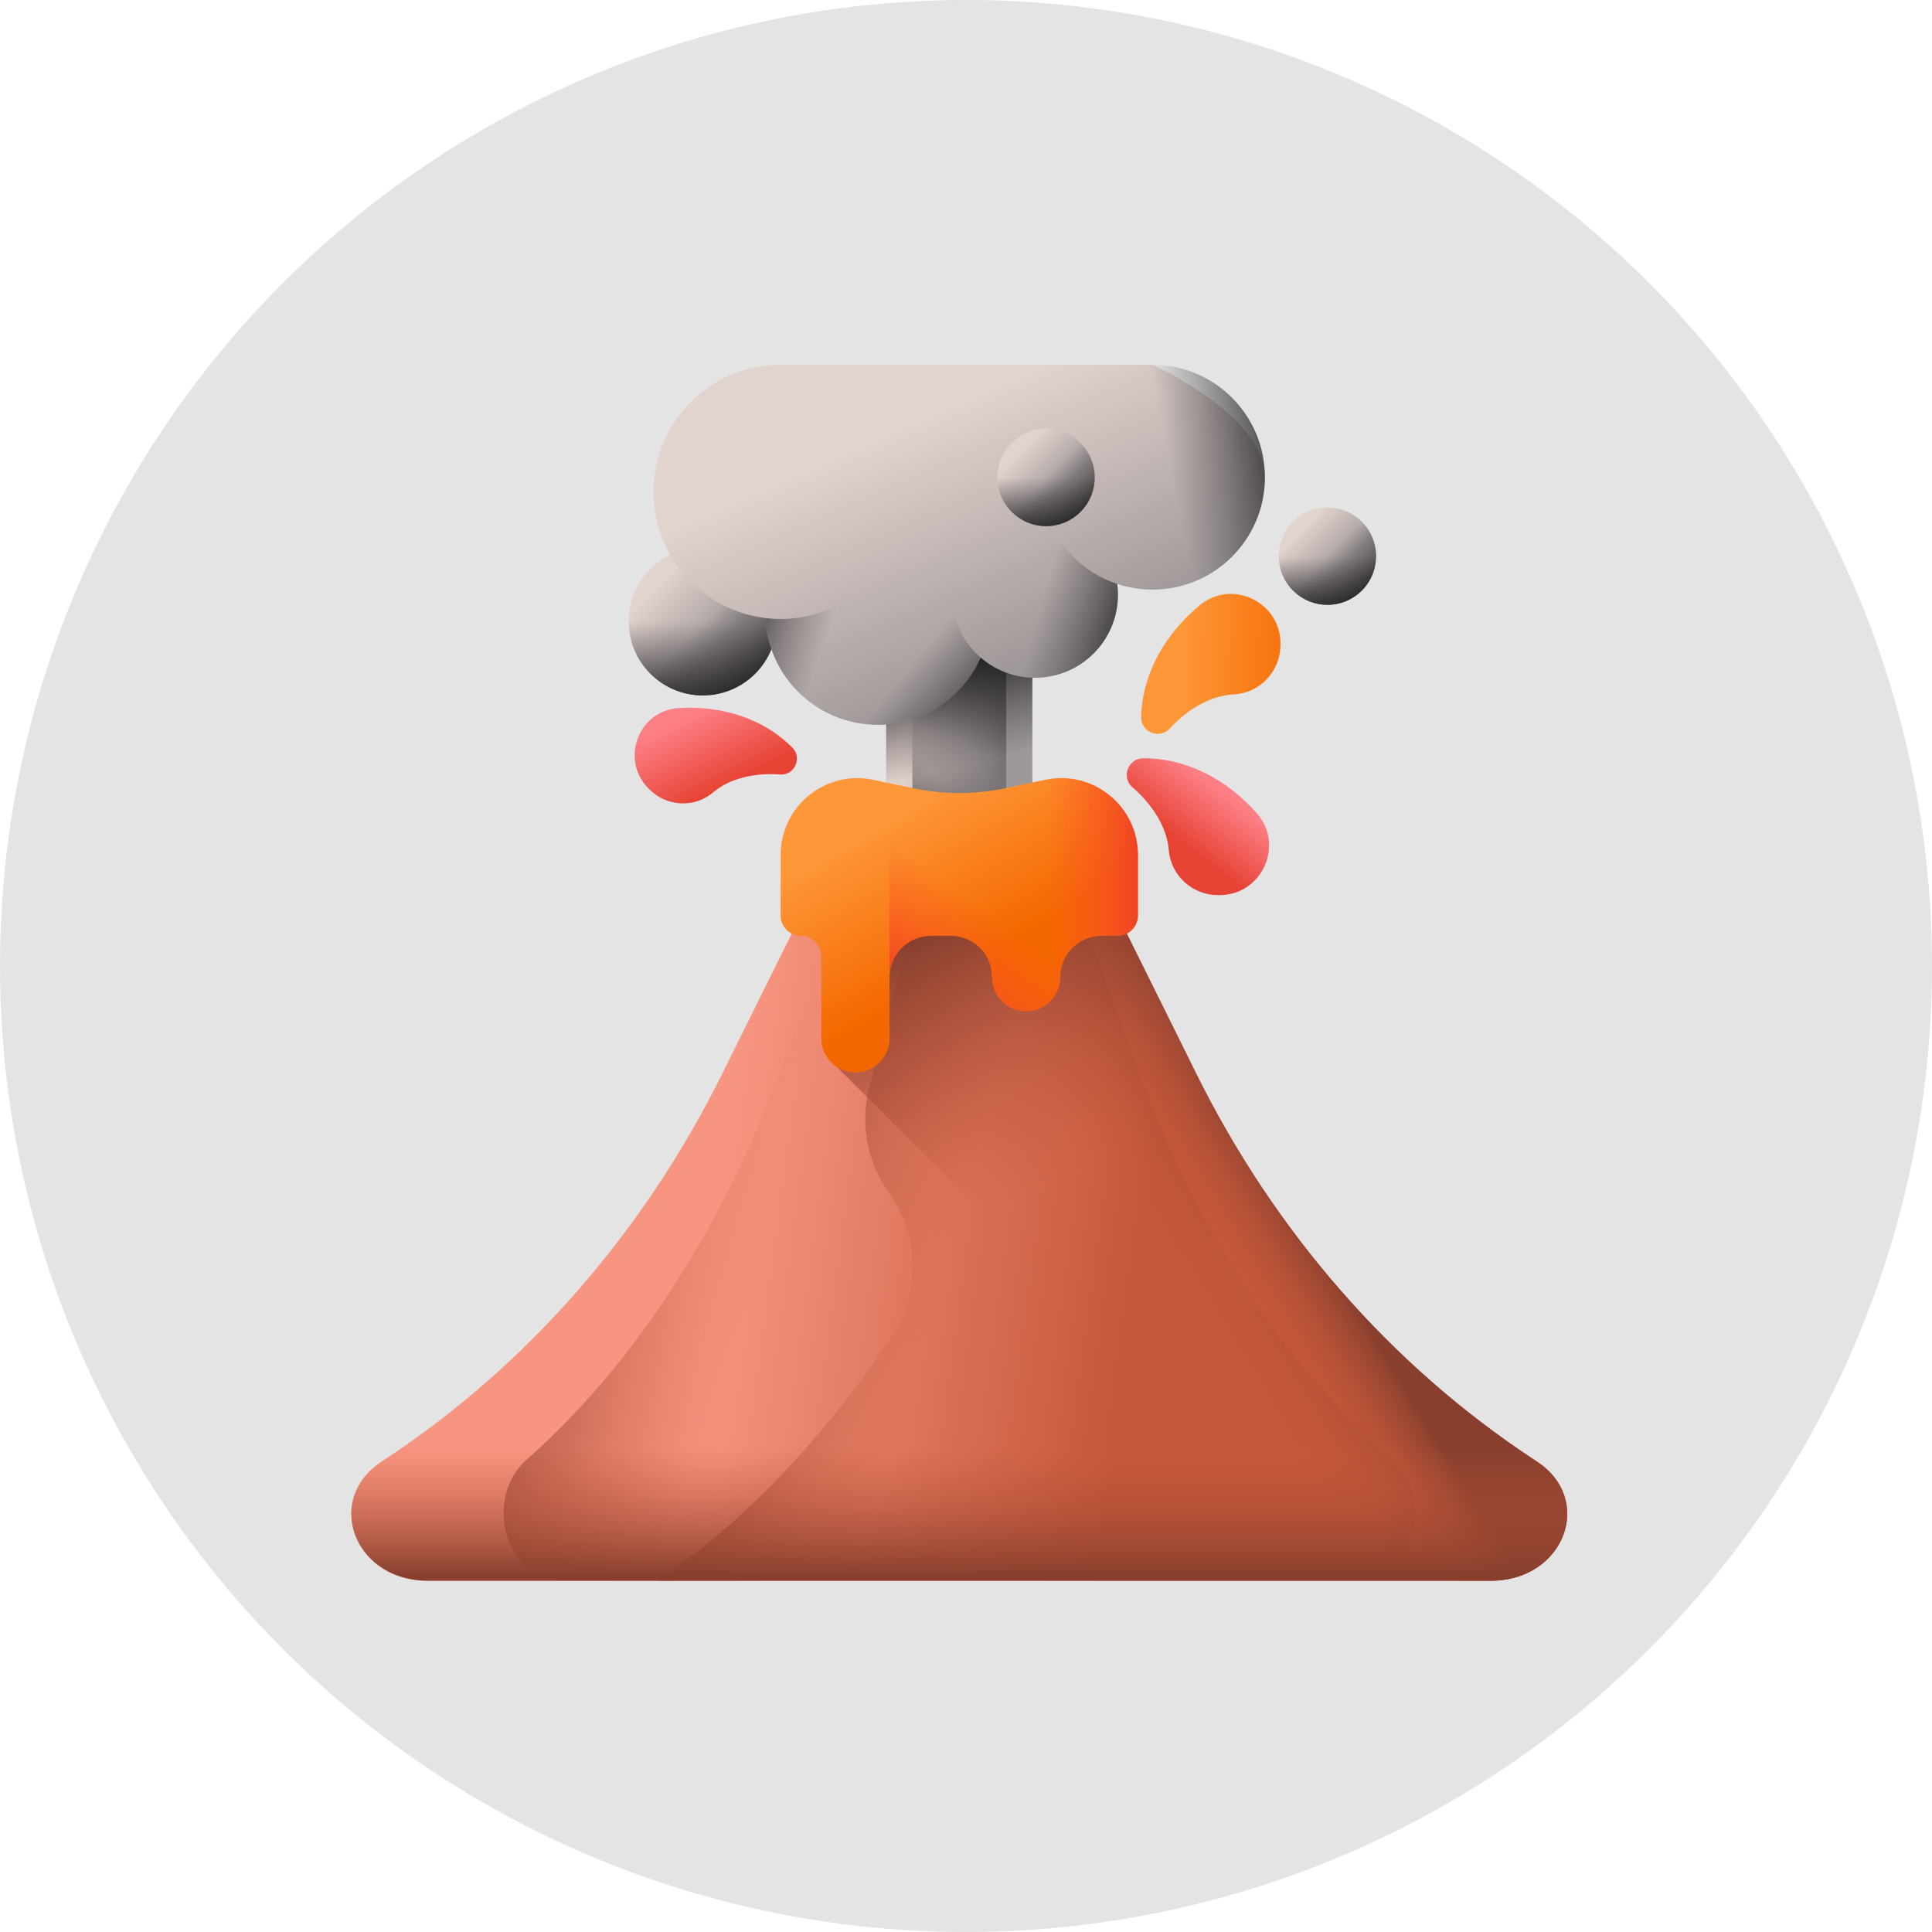 <svg width="143" height="143" viewBox="0 0 143 143" fill="none" xmlns="http://www.w3.org/2000/svg">
<g clip-path="url(#clip0_17_31)">
<circle cx="71.5" cy="71.5" r="71.5" fill="#E4E4E4"/>
<g clip-path="url(#clip1_17_31)">
<path d="M52.014 51.471C55.043 51.471 57.499 49.015 57.499 45.986C57.499 42.957 55.043 40.501 52.014 40.501C48.985 40.501 46.529 42.957 46.529 45.986C46.529 49.015 48.985 51.471 52.014 51.471Z" fill="url(#paint0_linear_17_31)"/>
<path d="M46.529 45.986C46.529 49.015 48.985 51.471 52.014 51.471C55.043 51.471 57.499 49.015 57.499 45.986C57.499 45.33 57.383 44.701 57.172 44.118H46.856C46.645 44.701 46.529 45.33 46.529 45.986Z" fill="url(#paint1_linear_17_31)"/>
<path d="M48.136 49.864C50.278 52.006 53.75 52.006 55.892 49.864C58.034 47.722 58.034 44.25 55.892 42.108C55.428 41.644 54.902 41.281 54.34 41.018L47.046 48.312C47.309 48.874 47.672 49.4 48.136 49.864Z" fill="url(#paint2_linear_17_31)"/>
<path d="M98.249 44.765C100.239 44.765 101.852 43.152 101.852 41.162C101.852 39.173 100.239 37.56 98.249 37.56C96.26 37.56 94.647 39.173 94.647 41.162C94.647 43.152 96.26 44.765 98.249 44.765Z" fill="url(#paint3_linear_17_31)"/>
<path d="M94.647 41.162C94.647 43.152 96.26 44.765 98.249 44.765C100.239 44.765 101.852 43.152 101.852 41.162C101.852 40.731 101.776 40.318 101.637 39.935H94.862C94.723 40.318 94.647 40.731 94.647 41.162Z" fill="url(#paint4_linear_17_31)"/>
<path d="M95.702 43.71C97.109 45.117 99.39 45.117 100.797 43.71C102.203 42.303 102.203 40.022 100.797 38.615C100.492 38.31 100.146 38.072 99.777 37.899L94.986 42.69C95.159 43.059 95.397 43.405 95.702 43.71Z" fill="url(#paint5_linear_17_31)"/>
<path d="M65.588 42.529H76.412V62.412H65.588V42.529Z" fill="url(#paint6_linear_17_31)"/>
<path d="M67.529 42.529H74.47V62.412H67.529V42.529Z" fill="url(#paint7_linear_17_31)"/>
<path d="M67.529 42.529H74.47V62.412H67.529V42.529Z" fill="url(#paint8_linear_17_31)"/>
<path d="M65.588 42.529H76.412V62.412H65.588V42.529Z" fill="url(#paint9_linear_17_31)"/>
<path d="M85.302 43.641C84.391 43.641 83.514 43.492 82.693 43.221C82.727 43.483 82.746 43.75 82.746 44.022C82.746 47.415 79.995 50.166 76.601 50.166C75.065 50.166 73.661 49.601 72.584 48.669C71.296 51.599 68.37 53.647 64.964 53.647C60.509 53.647 56.873 50.146 56.654 45.746C51.992 45.187 48.377 41.221 48.377 36.408C48.377 31.212 52.589 27 57.785 27H85.302C85.302 27 93.623 30.725 93.623 35.32C93.623 39.916 89.898 43.641 85.302 43.641Z" fill="url(#paint10_linear_17_31)"/>
<path d="M85.302 43.641C84.391 43.641 83.514 43.492 82.693 43.221C82.727 43.483 82.746 43.75 82.746 44.022C82.746 47.415 79.995 50.166 76.601 50.166C76.211 50.166 75.829 50.13 75.46 50.06V27H85.303C89.898 27 93.623 30.725 93.623 35.32C93.623 39.916 89.898 43.641 85.302 43.641Z" fill="url(#paint11_linear_17_31)"/>
<path d="M82.746 44.022C82.746 43.751 82.729 43.484 82.695 43.223C80.197 42.401 78.222 40.426 77.4 37.927C77.138 37.894 76.872 37.876 76.601 37.876C73.208 37.876 70.456 40.628 70.456 44.021C70.456 47.415 73.208 50.166 76.601 50.166C79.995 50.167 82.746 47.415 82.746 44.022Z" fill="url(#paint12_linear_17_31)"/>
<path d="M70.456 44.022C70.456 42.657 70.901 41.397 71.652 40.378C70.136 38.332 67.706 37.006 64.963 37.006C60.368 37.006 56.643 40.731 56.643 45.327C56.643 49.922 60.368 53.647 64.963 53.647C68.369 53.647 71.297 51.601 72.584 48.671C71.28 47.544 70.456 45.879 70.456 44.022Z" fill="url(#paint13_linear_17_31)"/>
<path d="M70.456 44.022C70.456 42.658 70.901 41.397 71.652 40.378C70.555 38.897 68.978 37.794 67.151 37.298C66.703 42.077 62.681 45.816 57.785 45.816C57.402 45.816 57.025 45.793 56.654 45.749C56.874 50.148 60.51 53.647 64.963 53.647C68.369 53.647 71.297 51.601 72.584 48.671C71.28 47.544 70.456 45.879 70.456 44.022Z" fill="url(#paint14_linear_17_31)"/>
<path d="M77.426 38.941C79.415 38.941 81.028 37.328 81.028 35.339C81.028 33.349 79.415 31.736 77.426 31.736C75.436 31.736 73.823 33.349 73.823 35.339C73.823 37.328 75.436 38.941 77.426 38.941Z" fill="url(#paint15_linear_17_31)"/>
<path d="M73.823 35.339C73.823 37.328 75.436 38.941 77.426 38.941C79.415 38.941 81.028 37.328 81.028 35.339C81.028 34.908 80.952 34.495 80.814 34.112H74.038C73.899 34.495 73.823 34.908 73.823 35.339Z" fill="url(#paint16_linear_17_31)"/>
<path d="M74.879 37.886C76.285 39.293 78.566 39.293 79.973 37.886C81.38 36.479 81.38 34.198 79.973 32.792C79.668 32.487 79.323 32.248 78.954 32.076L74.163 36.867C74.335 37.236 74.574 37.581 74.879 37.886Z" fill="url(#paint17_linear_17_31)"/>
<path d="M113.742 108.168C113.674 108.124 113.606 108.079 113.538 108.035C102.932 101.059 94.337 91.154 88.542 79.47L79.168 60.572C78.551 59.329 76.854 58.856 75.559 59.566C72.761 61.101 69.24 61.101 66.442 59.566C65.147 58.856 63.45 59.329 62.833 60.572L53.459 79.47C47.663 91.154 39.069 101.059 28.462 108.035C28.395 108.079 28.327 108.124 28.259 108.168C26.698 109.192 26 110.626 26 112.044C26 114.553 28.189 117 31.648 117H110.351C115.765 117 118.066 111.002 113.742 108.168Z" fill="url(#paint18_linear_17_31)"/>
<path d="M103.028 108.047C102.977 108.002 102.926 107.956 102.875 107.912C94.928 100.839 88.487 90.799 84.145 78.954L77.12 59.797C77.043 59.587 76.942 59.4 76.825 59.236C76.394 59.242 75.957 59.348 75.559 59.566C72.761 61.101 69.239 61.101 66.442 59.566C66.043 59.348 65.607 59.242 65.175 59.236C65.058 59.401 64.957 59.587 64.88 59.797L57.855 78.954C53.512 90.799 47.072 100.839 39.125 107.912C39.074 107.956 39.023 108.002 38.972 108.047C37.803 109.085 37.279 110.538 37.279 111.976C37.28 114.519 38.92 117 41.512 117H100.487C104.544 117 106.268 110.919 103.028 108.047Z" fill="url(#paint19_linear_17_31)"/>
<path d="M103.028 108.047C102.977 108.002 102.926 107.956 102.875 107.912C94.928 100.839 88.487 90.799 84.145 78.954L77.12 59.797C77.043 59.587 76.942 59.4 76.825 59.236C76.394 59.242 75.957 59.348 75.559 59.566C72.761 61.101 69.239 61.101 66.442 59.566C66.043 59.348 65.607 59.242 65.175 59.236C65.058 59.401 64.957 59.587 64.88 59.797L57.855 78.954C53.512 90.799 47.072 100.839 39.125 107.912C39.074 107.956 39.023 108.002 38.972 108.047C37.803 109.085 37.279 110.538 37.279 111.976C37.28 114.519 38.92 117 41.512 117H100.487C104.544 117 106.268 110.919 103.028 108.047Z" fill="url(#paint20_linear_17_31)"/>
<path d="M48.64 117H96.968C89.928 106.122 76.331 82.569 74.266 60.145C72.746 60.694 71.096 60.845 69.504 60.597L64.345 80.438C63.642 83.143 64.174 86.02 65.798 88.294C68.086 91.496 68.145 95.781 65.946 99.045C62.487 104.182 56.549 111.722 48.64 117Z" fill="url(#paint21_linear_17_31)"/>
<path d="M113.742 108.168C113.674 108.124 113.606 108.079 113.538 108.035C102.932 101.059 94.336 91.154 88.542 79.47L79.168 60.572C78.551 59.329 76.854 58.856 75.559 59.566C73.636 60.621 71.372 60.95 69.235 60.556V117H110.351C115.765 117 118.066 111.002 113.742 108.168Z" fill="url(#paint22_linear_17_31)"/>
<path d="M28.462 108.035C28.395 108.079 28.327 108.124 28.259 108.168C26.698 109.192 26 110.626 26 112.044C26 114.553 28.189 117 31.648 117H110.351C115.765 117 118.066 111.002 113.742 108.168C113.674 108.124 113.606 108.079 113.538 108.035C106.592 103.466 100.508 97.641 95.509 90.882H46.491C41.492 97.641 35.409 103.466 28.462 108.035Z" fill="url(#paint23_linear_17_31)"/>
<path d="M113.742 108.168C113.674 108.124 113.606 108.079 113.538 108.035C102.932 101.059 94.337 91.154 88.542 79.47L79.168 60.572C78.551 59.329 76.854 58.856 75.559 59.566C72.761 61.101 69.24 61.101 66.442 59.566C65.147 58.856 63.45 59.329 62.834 60.572L61.677 62.904V78.706L99.971 117H110.352C115.766 117 118.066 111.002 113.742 108.168Z" fill="url(#paint24_linear_17_31)"/>
<path d="M77.368 57.717L74.393 58.344C72.156 58.815 69.845 58.815 67.609 58.344L64.634 57.717C61.101 56.973 57.779 59.668 57.779 63.278V67.759C57.779 68.591 58.453 69.264 59.284 69.264C60.115 69.264 60.789 69.938 60.789 70.769V76.851C60.789 78.247 61.921 79.378 63.316 79.378C64.712 79.378 65.843 78.247 65.843 76.851V72.319C65.843 70.632 67.211 69.264 68.898 69.264H70.37C72.057 69.264 73.425 70.632 73.425 72.319C73.425 73.715 74.556 74.846 75.952 74.846C77.347 74.846 78.479 73.715 78.479 72.319C78.479 70.632 79.847 69.264 81.534 69.264H82.717C83.549 69.264 84.222 68.591 84.222 67.759V63.278C84.222 59.668 80.9 56.973 77.368 57.717Z" fill="url(#paint25_linear_17_31)"/>
<path d="M68.898 69.264H70.37C72.057 69.264 73.425 70.632 73.425 72.319C73.425 73.715 74.556 74.846 75.952 74.846C77.347 74.846 78.479 73.715 78.479 72.319C78.479 70.632 79.846 69.264 81.533 69.264H82.717C83.548 69.264 84.222 68.591 84.222 67.76V63.279C84.222 59.668 80.9 56.973 77.367 57.717L74.393 58.344C72.156 58.815 69.845 58.815 67.608 58.344L65.843 57.972V72.319C65.843 70.632 67.211 69.264 68.898 69.264Z" fill="url(#paint26_linear_17_31)"/>
<path d="M77.368 57.717L74.393 58.344C72.83 58.673 71.232 58.771 69.647 58.641V69.264H70.37C72.057 69.264 73.425 70.632 73.425 72.319C73.425 73.715 74.556 74.846 75.952 74.846C77.347 74.846 78.479 73.715 78.479 72.319C78.479 70.632 79.846 69.264 81.533 69.264H82.717C83.548 69.264 84.222 68.591 84.222 67.76V63.279C84.222 59.668 80.9 56.973 77.368 57.717Z" fill="url(#paint27_linear_17_31)"/>
<path d="M93.018 60.183C90.852 57.743 87.899 56.12 84.628 56.123C83.499 56.124 82.965 57.536 83.821 58.273C85.256 59.509 86.365 61.172 86.509 62.921C86.664 64.809 88.259 66.254 90.154 66.254H90.262C93.407 66.254 95.106 62.535 93.018 60.183Z" fill="url(#paint28_linear_17_31)"/>
<path d="M88.801 44.799C86.289 46.881 84.567 49.777 84.46 53.046C84.422 54.175 85.815 54.756 86.581 53.926C87.865 52.534 89.564 51.481 91.316 51.397C93.209 51.306 94.707 49.76 94.771 47.867C94.773 47.831 94.774 47.795 94.775 47.759C94.882 44.616 91.222 42.792 88.801 44.799Z" fill="url(#paint29_linear_17_31)"/>
<path d="M50.241 52.408C53.349 52.223 56.436 53.121 58.642 55.33C59.403 56.093 58.811 57.406 57.736 57.326C55.934 57.192 54.063 57.565 52.786 58.648C51.407 59.818 49.355 59.716 48.076 58.437C48.052 58.413 48.028 58.389 48.003 58.364C45.881 56.242 47.245 52.586 50.241 52.408Z" fill="url(#paint30_linear_17_31)"/>
</g>
</g>
<defs>
<linearGradient id="paint0_linear_17_31" x1="49.062" y1="43.034" x2="53.473" y2="47.445" gradientUnits="userSpaceOnUse">
<stop stop-color="#E1D3CE"/>
<stop offset="1" stop-color="#9E9797"/>
</linearGradient>
<linearGradient id="paint1_linear_17_31" x1="52.014" y1="46.055" x2="52.014" y2="52.507" gradientUnits="userSpaceOnUse">
<stop stop-color="#433F43" stop-opacity="0"/>
<stop offset="0.317" stop-color="#3B373B" stop-opacity="0.317"/>
<stop offset="0.822" stop-color="#242324" stop-opacity="0.822"/>
<stop offset="1" stop-color="#1A1A1A"/>
</linearGradient>
<linearGradient id="paint2_linear_17_31" x1="52.061" y1="46.027" x2="56.862" y2="50.828" gradientUnits="userSpaceOnUse">
<stop stop-color="#433F43" stop-opacity="0"/>
<stop offset="0.317" stop-color="#3B373B" stop-opacity="0.317"/>
<stop offset="0.822" stop-color="#242324" stop-opacity="0.822"/>
<stop offset="1" stop-color="#1A1A1A"/>
</linearGradient>
<linearGradient id="paint3_linear_17_31" x1="96.311" y1="39.224" x2="99.208" y2="42.121" gradientUnits="userSpaceOnUse">
<stop stop-color="#E1D3CE"/>
<stop offset="1" stop-color="#9E9797"/>
</linearGradient>
<linearGradient id="paint4_linear_17_31" x1="98.249" y1="41.208" x2="98.249" y2="45.446" gradientUnits="userSpaceOnUse">
<stop stop-color="#433F43" stop-opacity="0"/>
<stop offset="0.317" stop-color="#3B373B" stop-opacity="0.317"/>
<stop offset="0.822" stop-color="#242324" stop-opacity="0.822"/>
<stop offset="1" stop-color="#1A1A1A"/>
</linearGradient>
<linearGradient id="paint5_linear_17_31" x1="98.272" y1="41.187" x2="101.426" y2="44.341" gradientUnits="userSpaceOnUse">
<stop stop-color="#433F43" stop-opacity="0"/>
<stop offset="0.317" stop-color="#3B373B" stop-opacity="0.317"/>
<stop offset="0.822" stop-color="#242324" stop-opacity="0.822"/>
<stop offset="1" stop-color="#1A1A1A"/>
</linearGradient>
<linearGradient id="paint6_linear_17_31" x1="66.706" y1="52.471" x2="74.502" y2="52.471" gradientUnits="userSpaceOnUse">
<stop stop-color="#E1D3CE"/>
<stop offset="1" stop-color="#9E9797"/>
</linearGradient>
<linearGradient id="paint7_linear_17_31" x1="67.576" y1="55.575" x2="76.399" y2="47.575" gradientUnits="userSpaceOnUse">
<stop stop-color="#433F43" stop-opacity="0"/>
<stop offset="0.317" stop-color="#3B373B" stop-opacity="0.317"/>
<stop offset="0.822" stop-color="#242324" stop-opacity="0.822"/>
<stop offset="1" stop-color="#1A1A1A"/>
</linearGradient>
<linearGradient id="paint8_linear_17_31" x1="70.161" y1="54.582" x2="66.749" y2="63.17" gradientUnits="userSpaceOnUse">
<stop stop-color="#433F43" stop-opacity="0"/>
<stop offset="0.317" stop-color="#3B373B" stop-opacity="0.317"/>
<stop offset="0.822" stop-color="#242324" stop-opacity="0.822"/>
<stop offset="1" stop-color="#1A1A1A"/>
</linearGradient>
<linearGradient id="paint9_linear_17_31" x1="72.018" y1="56.602" x2="70.018" y2="48.484" gradientUnits="userSpaceOnUse">
<stop stop-color="#433F43" stop-opacity="0"/>
<stop offset="0.317" stop-color="#3B373B" stop-opacity="0.317"/>
<stop offset="0.822" stop-color="#242324" stop-opacity="0.822"/>
<stop offset="1" stop-color="#1A1A1A"/>
</linearGradient>
<linearGradient id="paint10_linear_17_31" x1="68.754" y1="30.869" x2="76.872" y2="49.339" gradientUnits="userSpaceOnUse">
<stop stop-color="#E1D3CE"/>
<stop offset="1" stop-color="#9E9797"/>
</linearGradient>
<linearGradient id="paint11_linear_17_31" x1="86.986" y1="36.453" x2="96.231" y2="34.605" gradientUnits="userSpaceOnUse">
<stop stop-color="#433F43" stop-opacity="0"/>
<stop offset="0.317" stop-color="#3B373B" stop-opacity="0.317"/>
<stop offset="0.822" stop-color="#242324" stop-opacity="0.822"/>
<stop offset="1" stop-color="#1A1A1A"/>
</linearGradient>
<linearGradient id="paint12_linear_17_31" x1="77.18" y1="44.212" x2="84.685" y2="46.278" gradientUnits="userSpaceOnUse">
<stop stop-color="#433F43" stop-opacity="0"/>
<stop offset="0.317" stop-color="#3B373B" stop-opacity="0.317"/>
<stop offset="0.822" stop-color="#242324" stop-opacity="0.822"/>
<stop offset="1" stop-color="#1A1A1A"/>
</linearGradient>
<linearGradient id="paint13_linear_17_31" x1="68.327" y1="48.151" x2="74.2" y2="53.081" gradientUnits="userSpaceOnUse">
<stop stop-color="#433F43" stop-opacity="0"/>
<stop offset="0.317" stop-color="#3B373B" stop-opacity="0.317"/>
<stop offset="0.822" stop-color="#242324" stop-opacity="0.822"/>
<stop offset="1" stop-color="#1A1A1A"/>
</linearGradient>
<linearGradient id="paint14_linear_17_31" x1="62.247" y1="44.334" x2="55.105" y2="41.724" gradientUnits="userSpaceOnUse">
<stop stop-color="#433F43" stop-opacity="0"/>
<stop offset="0.317" stop-color="#3B373B" stop-opacity="0.317"/>
<stop offset="0.822" stop-color="#242324" stop-opacity="0.822"/>
<stop offset="1" stop-color="#1A1A1A"/>
</linearGradient>
<linearGradient id="paint15_linear_17_31" x1="75.487" y1="33.4" x2="78.384" y2="36.297" gradientUnits="userSpaceOnUse">
<stop stop-color="#E1D3CE"/>
<stop offset="1" stop-color="#9E9797"/>
</linearGradient>
<linearGradient id="paint16_linear_17_31" x1="77.426" y1="35.385" x2="77.426" y2="39.622" gradientUnits="userSpaceOnUse">
<stop stop-color="#433F43" stop-opacity="0"/>
<stop offset="0.317" stop-color="#3B373B" stop-opacity="0.317"/>
<stop offset="0.822" stop-color="#242324" stop-opacity="0.822"/>
<stop offset="1" stop-color="#1A1A1A"/>
</linearGradient>
<linearGradient id="paint17_linear_17_31" x1="77.452" y1="35.364" x2="80.606" y2="38.518" gradientUnits="userSpaceOnUse">
<stop stop-color="#433F43" stop-opacity="0"/>
<stop offset="0.317" stop-color="#3B373B" stop-opacity="0.317"/>
<stop offset="0.822" stop-color="#242324" stop-opacity="0.822"/>
<stop offset="1" stop-color="#1A1A1A"/>
</linearGradient>
<linearGradient id="paint18_linear_17_31" x1="53.299" y1="88.007" x2="84.533" y2="92.242" gradientUnits="userSpaceOnUse">
<stop stop-color="#F89580"/>
<stop offset="1" stop-color="#C4573A"/>
</linearGradient>
<linearGradient id="paint19_linear_17_31" x1="82.759" y1="88.492" x2="94.641" y2="81.198" gradientUnits="userSpaceOnUse">
<stop stop-color="#C4573A" stop-opacity="0"/>
<stop offset="1" stop-color="#883F2E"/>
</linearGradient>
<linearGradient id="paint20_linear_17_31" x1="57.263" y1="87.785" x2="34.792" y2="83.432" gradientUnits="userSpaceOnUse">
<stop stop-color="#C4573A" stop-opacity="0"/>
<stop offset="1" stop-color="#883F2E"/>
</linearGradient>
<linearGradient id="paint21_linear_17_31" x1="70.898" y1="91.201" x2="53.781" y2="86.437" gradientUnits="userSpaceOnUse">
<stop stop-color="#C4573A" stop-opacity="0"/>
<stop offset="1" stop-color="#883F2E"/>
</linearGradient>
<linearGradient id="paint22_linear_17_31" x1="88.528" y1="90.094" x2="94.351" y2="86.565" gradientUnits="userSpaceOnUse">
<stop stop-color="#C4573A" stop-opacity="0"/>
<stop offset="1" stop-color="#883F2E"/>
</linearGradient>
<linearGradient id="paint23_linear_17_31" x1="71" y1="107.118" x2="71" y2="116.673" gradientUnits="userSpaceOnUse">
<stop stop-color="#C4573A" stop-opacity="0"/>
<stop offset="1" stop-color="#883F2E"/>
</linearGradient>
<linearGradient id="paint24_linear_17_31" x1="84.301" y1="84.636" x2="75.948" y2="65.695" gradientUnits="userSpaceOnUse">
<stop stop-color="#C4573A" stop-opacity="0"/>
<stop offset="1" stop-color="#883F2E"/>
</linearGradient>
<linearGradient id="paint25_linear_17_31" x1="66.879" y1="59.836" x2="73.056" y2="70.601" gradientUnits="userSpaceOnUse">
<stop stop-color="#FE9738"/>
<stop offset="1" stop-color="#F46700"/>
</linearGradient>
<linearGradient id="paint26_linear_17_31" x1="72.415" y1="66.834" x2="67.709" y2="73.54" gradientUnits="userSpaceOnUse">
<stop offset="0.011" stop-color="#FD5426" stop-opacity="0"/>
<stop offset="0.505" stop-color="#FA5025" stop-opacity="0.5"/>
<stop offset="1" stop-color="#EF4424"/>
</linearGradient>
<linearGradient id="paint27_linear_17_31" x1="77.471" y1="66.219" x2="84.144" y2="66.219" gradientUnits="userSpaceOnUse">
<stop offset="0.011" stop-color="#FD5426" stop-opacity="0"/>
<stop offset="0.505" stop-color="#FA5025" stop-opacity="0.5"/>
<stop offset="1" stop-color="#EF4424"/>
</linearGradient>
<linearGradient id="paint28_linear_17_31" x1="90.258" y1="58.325" x2="87.258" y2="62.208" gradientUnits="userSpaceOnUse">
<stop stop-color="#FD8087"/>
<stop offset="1" stop-color="#E74335"/>
</linearGradient>
<linearGradient id="paint29_linear_17_31" x1="87.438" y1="49.074" x2="97.237" y2="49.406" gradientUnits="userSpaceOnUse">
<stop stop-color="#FE9738"/>
<stop offset="1" stop-color="#F46700"/>
</linearGradient>
<linearGradient id="paint30_linear_17_31" x1="51.217" y1="52.774" x2="53.864" y2="58.068" gradientUnits="userSpaceOnUse">
<stop stop-color="#FD8087"/>
<stop offset="1" stop-color="#E74335"/>
</linearGradient>
<clipPath id="clip0_17_31">
<rect width="143" height="143" fill="white"/>
</clipPath>
<clipPath id="clip1_17_31">
<rect width="90" height="90" fill="white" transform="translate(26 27)"/>
</clipPath>
</defs>
</svg>
